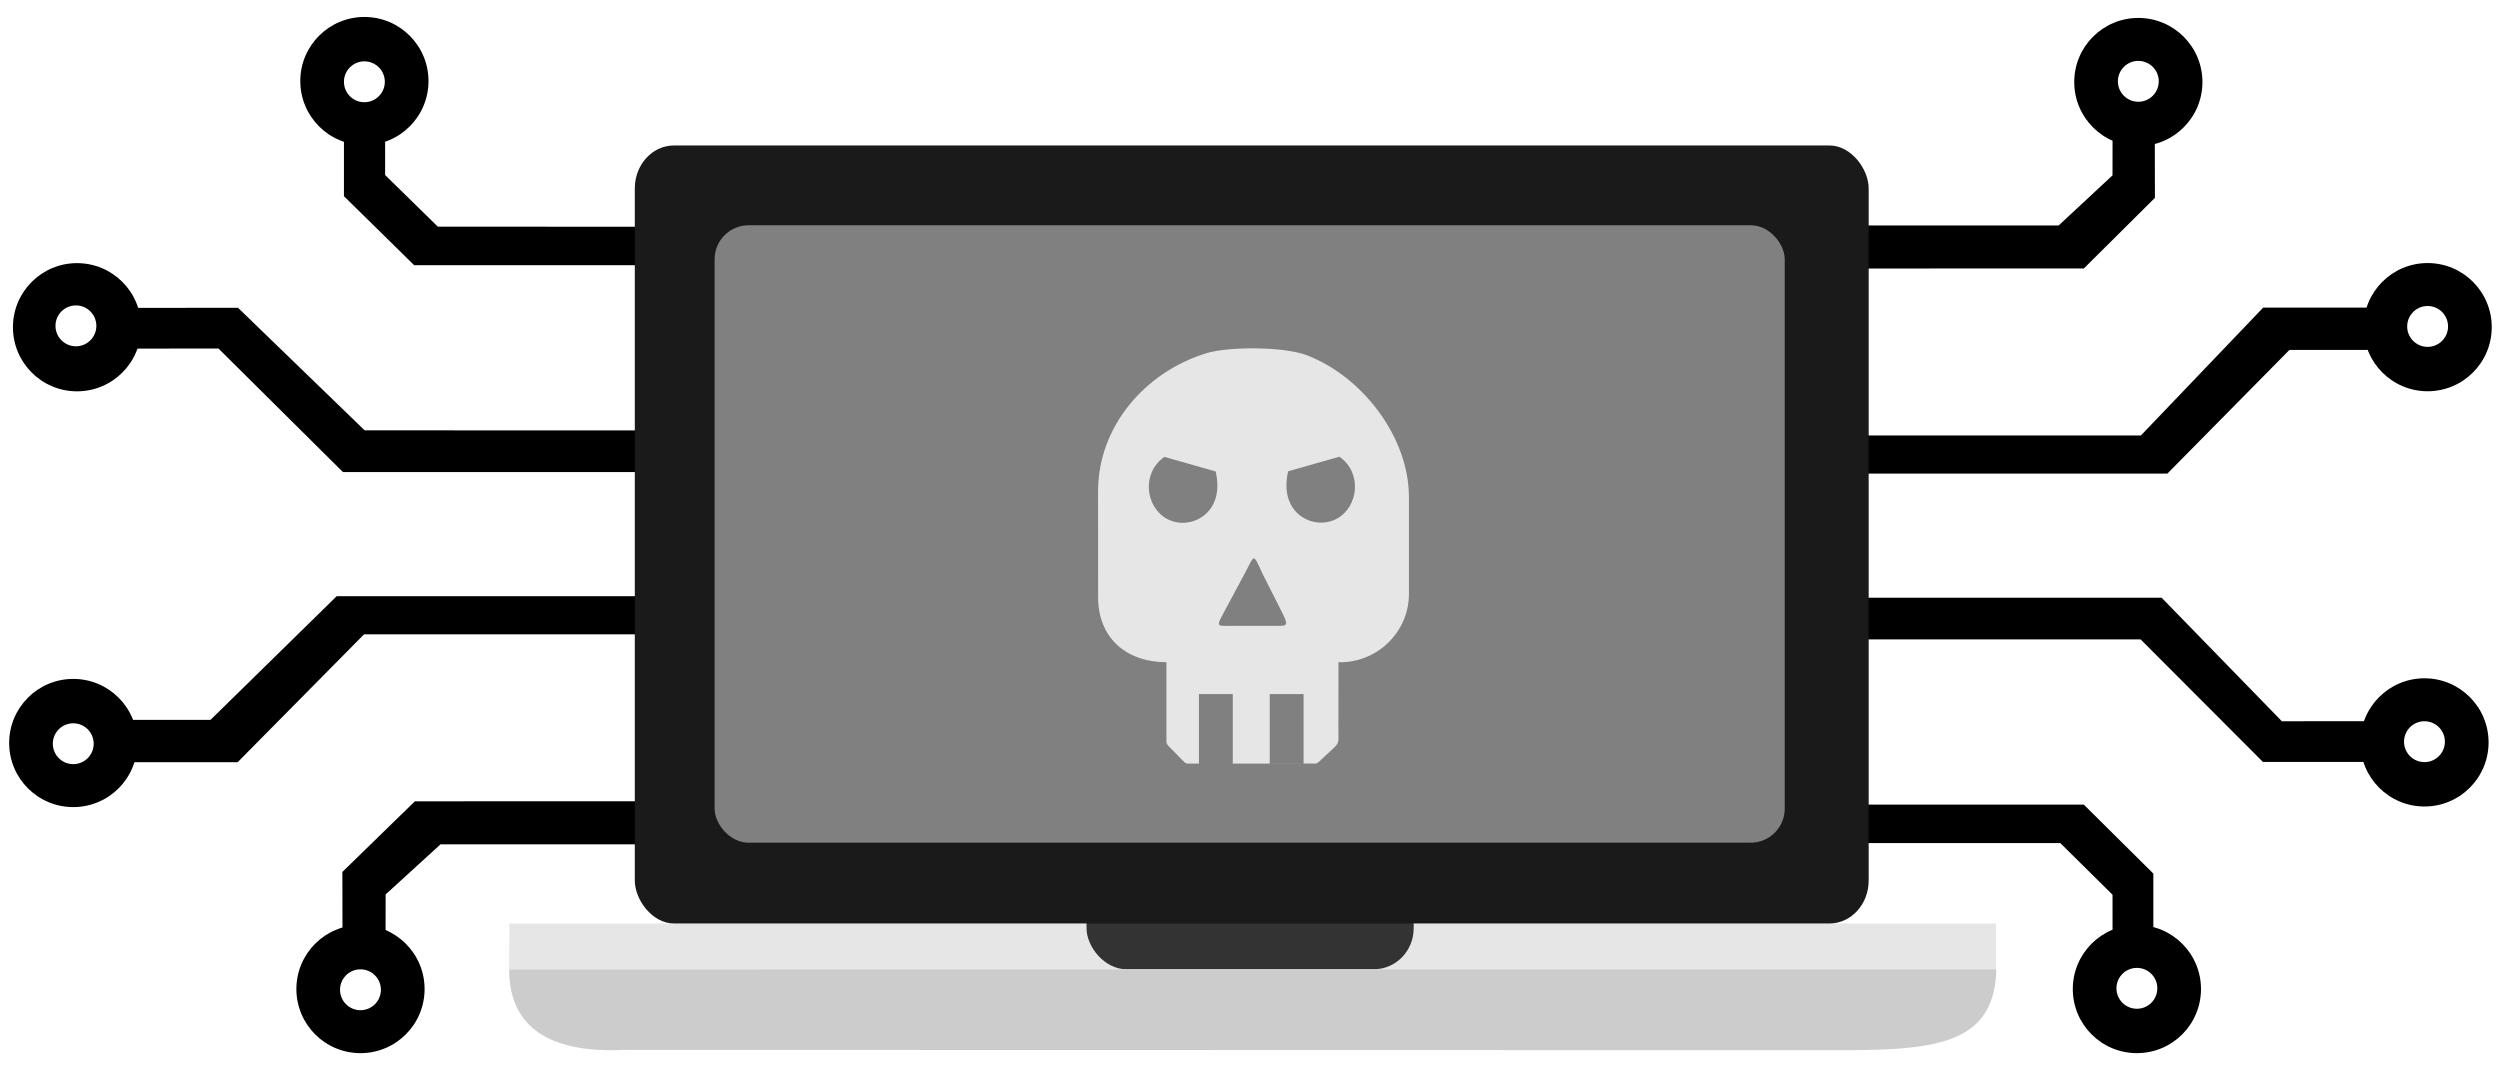 <?xml version="1.0" encoding="UTF-8"?>
<!DOCTYPE svg PUBLIC "-//W3C//DTD SVG 1.1//EN" "http://www.w3.org/Graphics/SVG/1.1/DTD/svg11.dtd">
<!-- Creator: CorelDRAW X8 -->
<svg xmlns="http://www.w3.org/2000/svg" xml:space="preserve" width="195mm" height="85mm" version="1.1" style="shape-rendering:geometricPrecision; text-rendering:geometricPrecision; image-rendering:optimizeQuality; fill-rule:evenodd; clip-rule:evenodd"
viewBox="0 0 195000 85000"
 xmlns:xlink="http://www.w3.org/1999/xlink">
 <defs>
  <style type="text/css">
   <![CDATA[
    .fil2 {fill:black}
    .fil3 {fill:#1A1A1A}
    .fil1 {fill:#333333}
    .fil4 {fill:gray}
    .fil5 {fill:#CCCCCC}
    .fil0 {fill:#E6E6E6}
    .fil6 {fill:white}
   ]]>
  </style>
 </defs>
 <g id="Capa_x0020_1">
  <polygon class="fil0" points="39712,75602 39735,72031 155689,72031 155689,75602 "/>
  <rect class="fil1" x="84751" y="68191" width="25516" height="7411" rx="3109" ry="3195"/>
  <circle class="fil2" cx="166790" cy="6399" r="5000"/>
  <circle class="fil2" cx="189356" cy="25518" r="5000"/>
  <circle class="fil2" cx="189109" cy="57907" r="5000"/>
  <circle class="fil2" cx="166678" cy="77145" r="5000"/>
  <circle class="fil2" cx="28118" cy="77146" r="5000"/>
  <circle class="fil2" cx="5715" cy="57954" r="5000"/>
  <circle class="fil2" cx="6009" cy="25524" r="5000"/>
  <circle class="fil2" cx="28423" cy="6323" r="5000"/>
  <polygon class="fil2" points="30075,72978 26715,72975 26705,68011 32360,62502 49850,62499 49850,65856 34361,65858 30079,69765 "/>
  <polygon class="fil2" points="10100,56149 10100,59450 18538,59449 28396,49478 50724,49478 50726,46503 26263,46502 16419,56150 "/>
  <polygon class="fil2" points="17042,27186 10096,27190 10101,24012 18567,24010 28444,33568 50785,33570 50783,36819 26748,36819 "/>
  <polygon class="fil2" points="26827,15303 26828,10783 30040,10783 30041,13654 34152,17682 49611,17683 49611,20686 32307,20686 "/>
  <polygon class="fil2" points="164780,10466 168074,10468 168084,15432 162539,20941 145390,20944 145390,17588 160577,17585 164776,13678 "/>
  <polygon class="fil2" points="184689,27294 184689,23993 176527,23995 166991,33965 145392,33965 145390,36940 169054,36941 178576,27293 "/>
  <polygon class="fil2" points="177984,56257 184693,56254 184689,59431 176510,59433 166970,49875 145389,49874 145390,46625 168608,46624 "/>
  <polygon class="fil2" points="167962,68140 167962,72660 164779,72661 164778,69790 160705,65761 145390,65761 145390,62757 162533,62757 "/>
  <rect class="fil3" x="49515" y="11347" width="96241" height="60684" rx="3052" ry="3346"/>
  <rect class="fil4" x="55739" y="17570" width="83470" height="48159" rx="2647" ry="2656"/>
  <path class="fil5" d="M48696 81892c-7785,371 -8977,-3465 -8984,-6286l116001 -4c-131,5612 -4311,6306 -11632,6312l-95385 -22z"/>
  <circle class="fil6" cx="166789" cy="6343" r="1594"/>
  <circle class="fil6" cx="189354" cy="25462" r="1594"/>
  <circle class="fil6" cx="189108" cy="57851" r="1594"/>
  <circle class="fil6" cx="166677" cy="77089" r="1594"/>
  <circle class="fil6" cx="28116" cy="77202" r="1594"/>
  <circle class="fil6" cx="5714" cy="58010" r="1594"/>
  <circle class="fil6" cx="5922" cy="25417" r="1594"/>
  <circle class="fil6" cx="28422" cy="6379" r="1594"/>
  <path class="fil0" d="M90982 51654c-3170,-12 -5328,-1920 -5329,-5075l-4 -8258c-2,-5074 3694,-9322 8458,-10773 1750,-534 6047,-522 7837,165 4321,1660 7951,6378 7952,11052l2 7548c0,3022 -2521,5414 -5496,5341l-8 5323c-1,968 115,922 -514,1507l-954 887c-255,217 -187,187 -534,187l-9321 1c-546,0 -535,59 -864,-283l-646 -661c-132,-135 -269,-265 -397,-405 -204,-223 -182,-237 -182,-605l0 -736 0 -5215zm-157 -16018l3996 1137c788,3345 -2053,4669 -3815,3689 -1685,-937 -1968,-3597 -181,-4826zm13647 -13l-3996 1138c-787,3344 2053,4668 3816,3688 1684,-937 1968,-3596 180,-4826zm-4947 13194l-3455 0c-1192,14 -1201,71 -634,-1004l1689 -3151c768,-1457 596,-1519 1365,115l1354 2680c680,1345 680,1374 -319,1360zm-3369 10742l-2638 0 0 -5422 2638 0 0 5422zm5523 0l-2639 0 0 -5422 2639 0 0 5422z"/>
 </g>
</svg>
